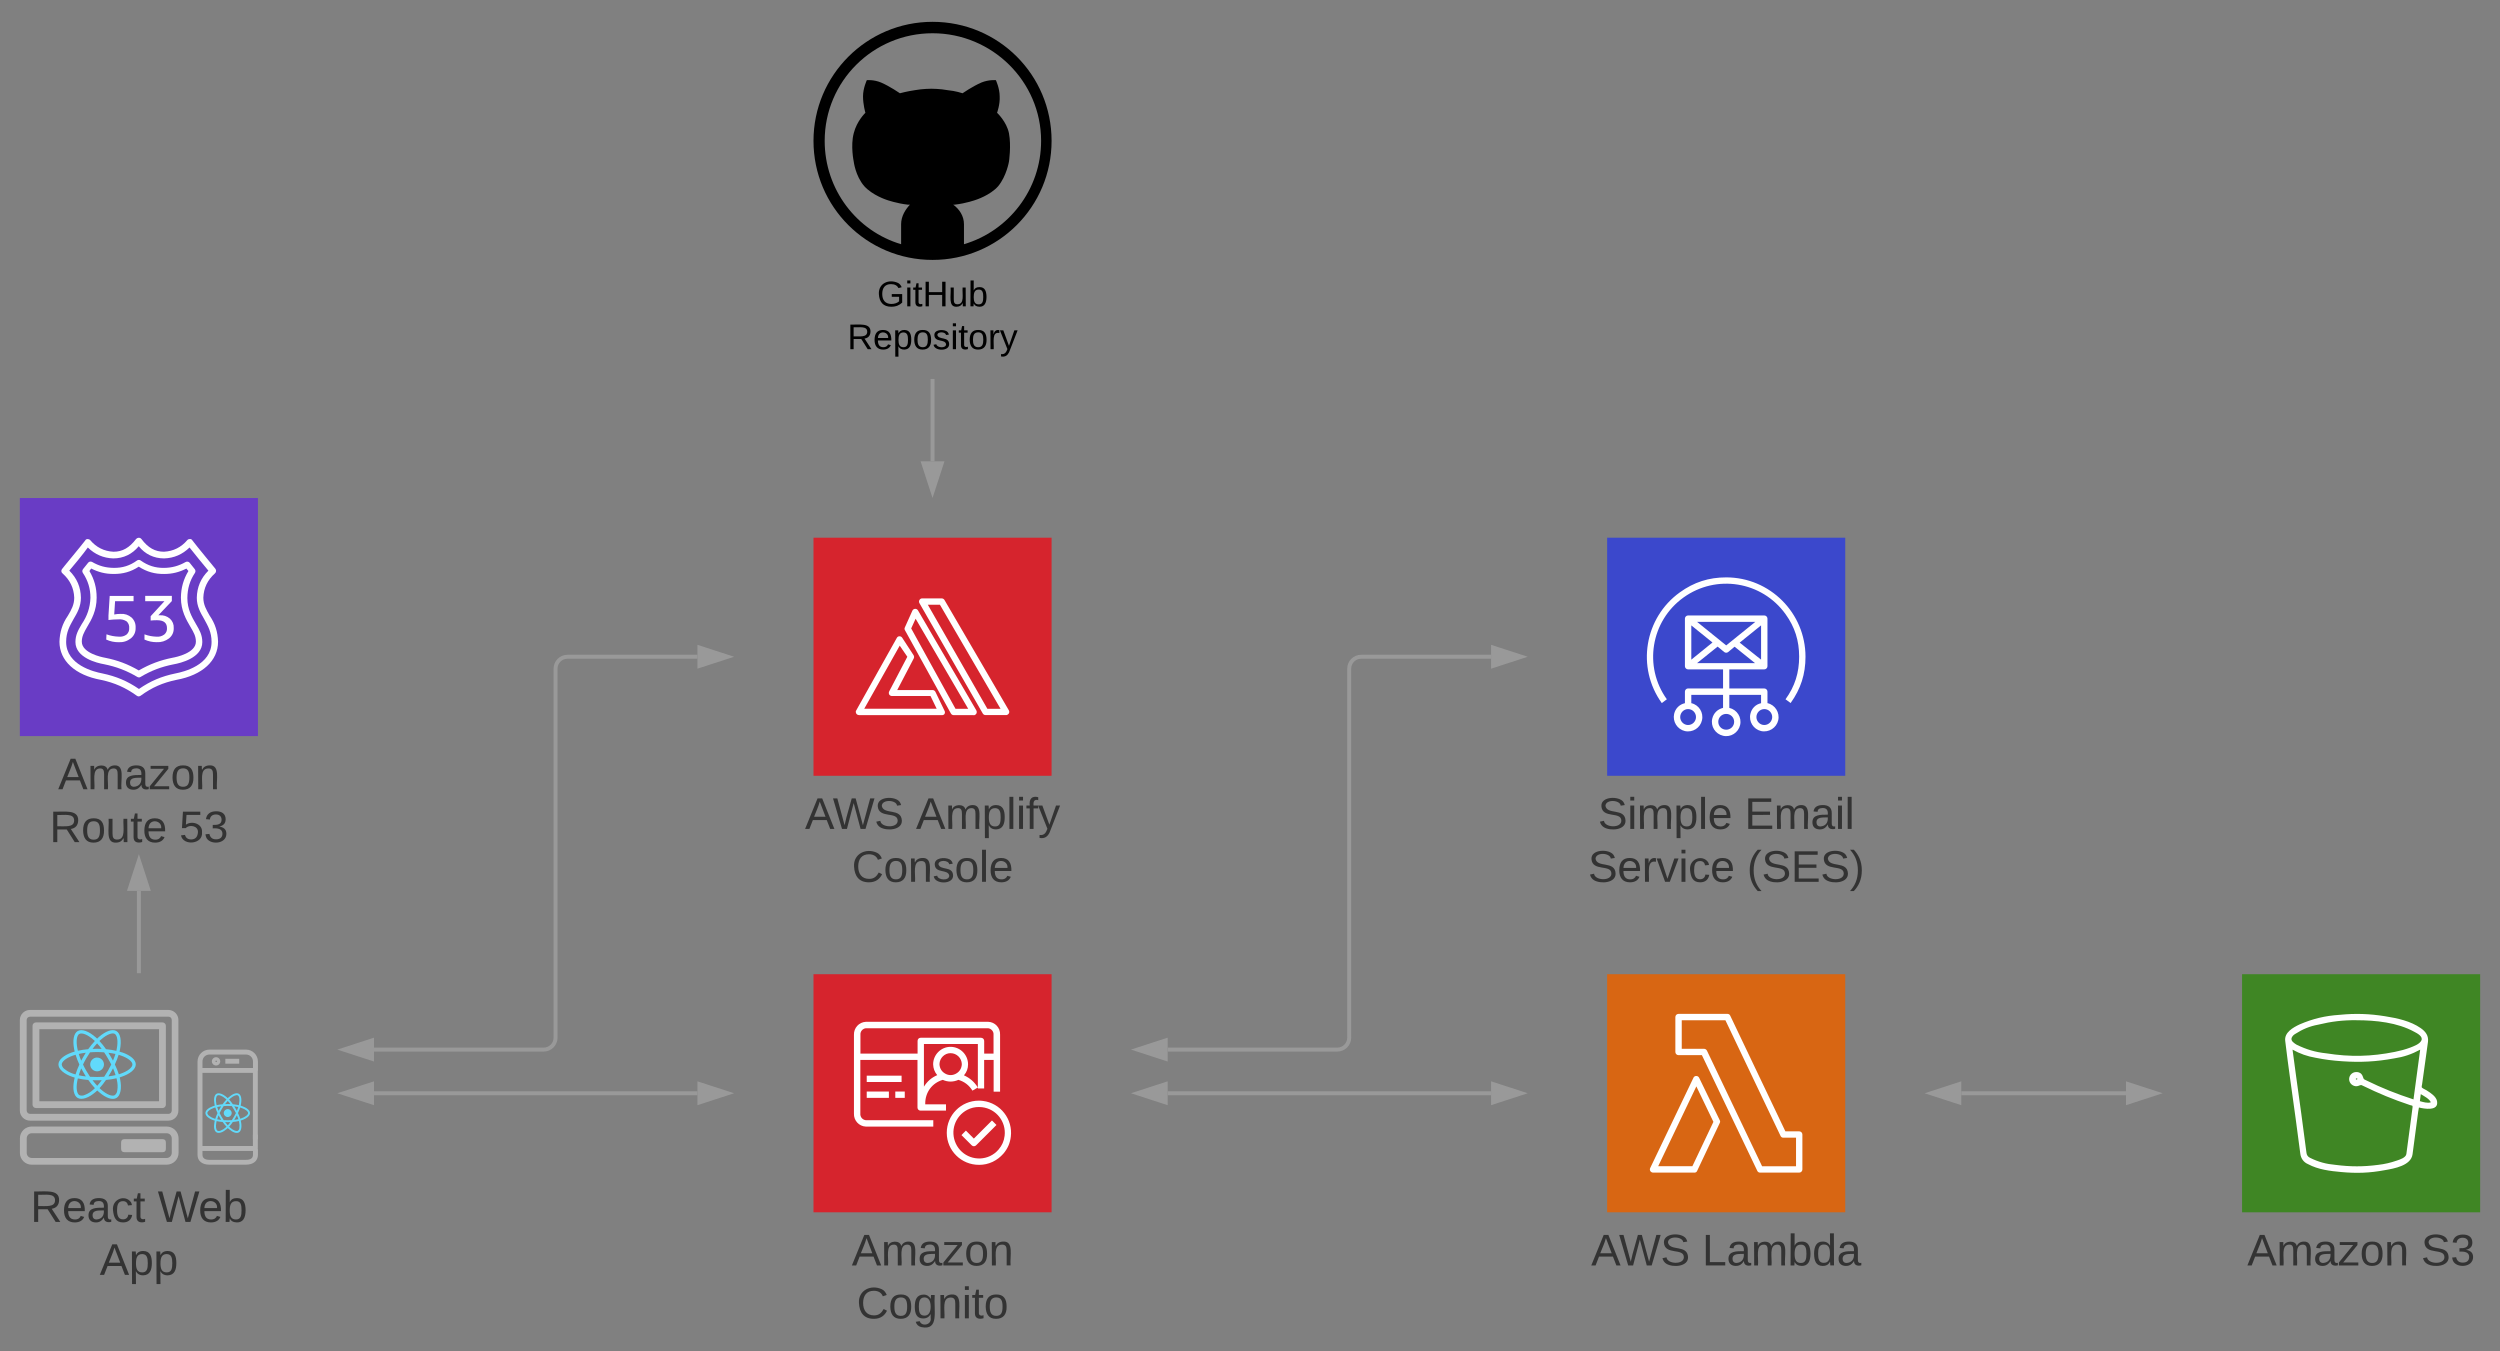 <svg xmlns="http://www.w3.org/2000/svg" xmlns:xlink="http://www.w3.org/1999/xlink" xmlns:lucid="lucid" width="1260" height="681"><rect width="100%" height="100%" fill="#808080" stroke="none"/><g transform="translate(-110 -49)" lucid:page-tab-id="0_0"><path d="M580 60c-33.12 0-60 26.88-60 60 0 33.24 26.88 60 60 60 33.24 0 60-26.88 60-60 0-33.24-26.76-60-60-60zm15.84 112.08V162c0-4.08-2.28-7.56-5.4-9.84h.6c5.76-.6 10.68-2.4 10.68-2.4s7.32-2.28 11.4-6.96c4.2-5.16 5.4-12.36 5.4-12.36s1.2-7.92 0-14.28c-1.2-5.88-6-10.32-6-10.32s1.56-4.2 1.32-8.28c0-4.08-1.92-8.16-1.92-8.16s-3.48-.36-7.32 1.2c-4.44 1.92-9.48 5.4-9.48 5.4s-3.48-1.2-7.56-1.56c-3.72-.72-8.16-.72-8.16-.72s-4.44 0-8.28.72c-4.08.6-7.56 1.56-7.56 1.56s-5.04-3.48-9.48-5.4c-3.72-1.56-7.2-1.2-7.2-1.2s-1.92 4.08-1.92 8.16c0 4.2 1.2 8.28 1.2 8.28s-4.32 4.08-5.88 10.32c-1.68 6.36 0 14.28 0 14.28s.84 7.2 5.28 12.36c4.2 4.68 11.4 6.96 11.4 6.96s5.04 1.8 10.68 2.4h.96c-2.16 2.28-4.44 5.76-4.44 9.84v10.08c-22.32-6.6-38.52-27.48-38.52-52.08 0-30 24.36-54.24 54.36-54.24S634.72 90 634.72 120c0 24.6-16.44 45.48-38.88 52.08z" stroke="#000" stroke-opacity="0"/><use xlink:href="#a" transform="matrix(1,0,0,1,490,189) translate(62.05 14.4)"/><use xlink:href="#b" transform="matrix(1,0,0,1,490,189) translate(47.075 36)"/><path d="M120 300h120v120H120V300z" stroke="#fff" stroke-opacity="0" fill="#693cc5"/><path d="M163.67 368.7c2.12.76 4.02 1.1 6.27 1.18 1.42.12 2.7-.23 3.86-1.07.92-.86 1.38-1.93 1.32-3.2.1-1.3-.3-2.47-1.25-3.4-1.26-.84-2.58-1.17-4.1-1.05-1.8.02-3.33.1-5.1.32v-2.26l.62-9.87h12.03V352H168l-.43 6.7c1.1-.22 2.06-.3 3.2-.3 2.12-.15 3.96.48 5.58 1.86 1.44 1.4 2.12 3.17 2 5.18.07 2.08-.73 3.9-2.33 5.24-1.82 1.44-3.85 2.1-6.18 2-2.3 0-4.2-.4-6.3-1.33zM189.8 359.1H190.4c1.98-.14 3.72.42 5.24 1.7 1.38 1.3 2.03 2.93 1.92 4.8.06 2.06-.76 3.83-2.36 5.14-1.87 1.4-3.9 2.04-6.26 1.92-2.2 0-4.1-.42-6.12-1.3v-2.65c2.06.76 3.92 1.1 6.12 1.18 1.45.12 2.7-.26 3.87-1.1.97-.84 1.44-1.94 1.35-3.2 0-2.67-1.66-4-5.03-4-1.12 0-2.08.04-3.2.16v-2.18l6.93-7.55h-9.68v-2.7h13.43v2.62z" stroke="#fff" stroke-opacity="0" fill="#fff"/><path d="M180 390.4c-.3 0-.57-.06-.82-.24-5.44-3.2-10.56-5.15-16.76-6.4-3.4-.58-14.4-3.2-14.4-11.18 0-3.62 1.42-6.04 3.2-9.06 2.76-4.1 4.17-8.23 4.36-13.15 0-4.74-1.22-8.7-3.84-12.67-.38-.6-.32-1.3.13-1.9l2.56-3.2c.5-.6 1.34-.76 2.04-.35 3.46 2 6.78 2.9 10.8 2.96 4.42.07 8.2-1.1 11.78-3.72.57-.4 1.34-.4 1.85 0 3.65 2.6 7.42 3.8 11.83 3.73 3.97-.05 7.36-1 10.8-2.95.72-.4 1.55-.24 2.06.36l2.55 3.2c.44.54.5 1.3.12 1.9-2.62 3.9-3.77 7.93-3.83 12.67 0 5.7 2.3 9.6 4.35 13.15 1.78 3.02 3.18 5.44 3.18 9.06 0 8-11 10.6-14.4 11.2-6.2 1.23-11.3 3.13-16.74 6.38-.26.18-.5.24-.83.24zm-24.93-53.6c2.5 4.27 3.64 8.48 3.64 13.4 0 6.57-2.6 11.13-4.78 14.74-1.6 2.84-2.7 4.73-2.7 7.46 0 5.68 9.8 7.76 11.7 8.1 6.34 1.25 11.46 3.2 17.02 6.4 5.57-3.2 10.75-5.15 17.02-6.4 1.98-.34 11.76-2.42 11.76-8.1 0-2.73-1.08-4.62-2.75-7.46-2.1-3.6-4.8-8.17-4.8-14.75.07-4.92 1.22-9.13 3.78-13.4l-1.02-1.23c-3.6 1.83-7.1 2.72-11.2 2.72-4.73.05-8.76-1.07-12.8-3.68-3.95 2.6-8.04 3.73-12.78 3.67-4.1 0-7.54-.9-11.2-2.73z" stroke="#fff" stroke-opacity="0" fill="#fff"/><path d="M180.03 400c-.4 0-.72-.08-1.04-.32-5.68-4.08-11.2-6.56-18-8-13.18-2.4-21.02-9.67-21.02-19.26.16-4.88 1.44-9.04 4.24-13.1 1.76-2.97 3.2-5.53 3.2-9.05-.16-4.88-2.16-8.95-5.84-12.23-.72-.48-.88-1.52-.32-2.24.08 0 .08-.08.08-.08 0-.16 9.44-11.43 11.6-14.3.23-.5.7-.73 1.2-.73.55 0 .95.15 1.35.55 3.03 3.6 6.95 5.6 11.74 5.84 4.48 0 8-2 11.35-6.4.63-.73 1.75-.9 2.47-.25l.24.24c3.37 4.47 6.9 6.4 11.36 6.4 4.8-.25 8.7-2.25 11.75-5.85.4-.4.8-.56 1.37-.56.48 0 .96.23 1.2.7 2.16 2.9 11.5 14.16 11.6 14.32.23.32.4.72.3 1.2 0 .48-.23.8-.55 1.12-3.68 3.28-5.67 7.35-5.83 12.23 0 3.52 1.5 6.08 3.18 9.04 2.8 4.08 4.08 8.24 4.24 13.12 0 9.6-7.83 16.87-21.02 19.27-6.8 1.42-12.3 3.82-18 7.98-.23.16-.55.32-.87.32zm-35.1-63.4c3.85 3.84 5.77 8.3 5.85 13.67 0 4.4-1.84 7.6-3.68 10.7-1.92 3.45-3.76 6.57-3.76 11.53 0 11.67 14 15.1 18.23 15.9 6.95 1.45 12.63 3.84 18.46 7.84 5.76-4 11.43-6.4 18.4-7.83 4.22-.8 18.2-4.23 18.2-15.9 0-4.96-1.83-8-3.74-11.52-1.85-3.2-3.7-6.4-3.7-10.7.1-5.37 2-9.84 5.84-13.68-2.15-2.56-6.95-8.4-9.5-11.67-3.6 3.5-7.84 5.35-12.8 5.5-5.2 0-9.6-2.15-12.8-6.14-3.27 3.98-7.66 6.14-12.86 6.14-4.95-.16-9.2-2-12.8-5.5-2.3 3.26-7.18 9.1-9.34 11.66z" stroke="#fff" stroke-opacity="0" fill="#fff"/><use xlink:href="#c" transform="matrix(1,0,0,1,90,429) translate(49.29 17.778)"/><use xlink:href="#d" transform="matrix(1,0,0,1,90,429) translate(44.969 44.444)"/><use xlink:href="#e" transform="matrix(1,0,0,1,90,429) translate(110.34 44.444)"/><path d="M520 320h120v120H520V320z" stroke="#fff" stroke-opacity="0" fill="#d6242d"/><path d="M584.64 409.42h-41.7c-.9 0-1.63-.72-1.63-1.63 0-.3.06-.53.24-.77L562 370.5c.26-.5.75-.82 1.3-.82.58 0 1.07.24 1.38.7l5.76 8.84c.3.47.36 1.07.1 1.6l-8.33 15.96H580c.64 0 1.18.36 1.45.9l4.63 9.63c.27.53.22 1.08-.1 1.6-.35.4-.8.56-1.34.52zm-39.06-3.22h36.5l-3.1-6.4h-19.42c-.58 0-1.08-.28-1.4-.75-.26-.52-.26-1.12 0-1.6l9.13-17.44-3.83-5.6zM600.7 409.43h-10.04c-.62 0-1.13-.32-1.42-.85l-23.17-42c-.25-.43-.25-.97 0-1.4l3.75-8.36c.26-.6.77-.9 1.35-.97.62-.05 1.17.27 1.5.8l29.42 50.42c.43.8.17 1.77-.6 2.2-.25.16-.5.22-.8.22zm-9.13-3.2h6.4l-26.5-45.4-2.23 4.9zM617.1 409.4H606.7c-.6 0-1.1-.3-1.4-.82L573.4 353c-.3-.53-.3-1.1 0-1.58.28-.53.78-.83 1.37-.83h9.82c.6 0 1.1.3 1.4.76L618.46 407c.46.76.18 1.76-.6 2.17-.22.18-.5.24-.76.24zm-9.47-3.17h6.64l-30.56-52.46h-6.1z" stroke="#fff" stroke-opacity="0" fill="#fff"/><use xlink:href="#f" transform="matrix(1,0,0,1,490,449) translate(25.71 17.778)"/><use xlink:href="#g" transform="matrix(1,0,0,1,490,449) translate(81.636 17.778)"/><use xlink:href="#h" transform="matrix(1,0,0,1,490,449) translate(49.321 44.444)"/><path d="M520 540h120v120H520V540z" stroke="#fff" stroke-opacity="0" fill="#d6242d"/><path d="M608 564h-61.64c-3.46.16-6.1 3.12-5.97 6.55v39.7c-.15 3.43 2.5 6.4 5.96 6.55h34.03v-3.22h-34.04c-1.7-.2-2.87-1.7-2.73-3.33v-27.03h28.8v23.97c0 .9.67 1.57 1.55 1.57h12.82v-3.16h-10.46v-.47c0-5.6 3.46-10.3 8.84-11.88 2.58 1.16 5.23 1.16 7.88 0 3.02.9 5.38 2.7 7.07 5.44l2.73-1.6c-1.77-2.8-3.98-4.75-7-6.12 1.4-1.64 2.06-3.43 2.06-5.54 0-4.86-3.97-8.82-8.84-8.82-4.78 0-8.76 3.96-8.76 8.82.07 2.06.73 3.85 2.06 5.44-2.87 1.26-5 3.1-6.7 5.8v-21.5h27.18v22.41h3.17v-14.36h4.78v16h3.25v-28.67-.06c.15-3.5-2.57-6.4-6.04-6.5zm-18.92 15.8c3.1 0 5.6 2.47 5.68 5.53-.08 2.06-1.1 3.8-2.95 4.8-1.76.96-3.67.96-5.37 0-1.84-1-2.87-2.74-2.94-4.8.06-3.06 2.56-5.54 5.58-5.54zm16.95.2v-6.4c0-.9-.74-1.57-1.62-1.57H574c-.88 0-1.54.68-1.54 1.58v6.4h-28.8v-9.45c-.15-1.64 1.03-3.12 2.72-3.33H608c1.64.2 2.9 1.64 2.74 3.33V580z" stroke="#fff" stroke-opacity="0" fill="#fff"/><path d="M546.83 591.12h17.57v3.2h-17.57v-3.2zM546.83 599.12H558v3.2h-11.17v-3.2zM561.23 599.12H566v3.2h-4.77v-3.2zM603.4 636.08c-8.9.03-16.2-7.15-16.23-16.1-.03-8.94 7.16-16.22 16.1-16.25.76 0 1.37.03 2.12.13 8.84 1.1 15.16 9.2 14.06 18.05-.4 3.3-1.6 6-3.73 8.52-1.6 1.8-3.24 3.07-5.42 4.14-2.25 1.03-4.36 1.52-6.9 1.52zm0-29.15c-2.13 0-3.98.45-5.9 1.42-6.18 3.24-8.7 10.68-5.76 17.02 3.02 6.5 10.73 9.32 17.25 6.28 1.74-.84 3.06-1.85 4.3-3.3 1.75-2.04 2.72-4.24 3.04-6.9.85-7.1-4.2-13.55-11.34-14.42-.55-.07-1.04-.1-1.62-.1z" stroke="#fff" stroke-opacity="0" fill="#fff"/><path d="M600.88 626.72c-.44 0-.82-.16-1.13-.47l-5.17-5.16 2.22-2.27 4.02 4.03 9.13-9.13 2.27 2.27-10.27 10.25c-.3.3-.65.46-1.07.47z" stroke="#fff" stroke-opacity="0" fill="#fff"/><use xlink:href="#c" transform="matrix(1,0,0,1,490,669) translate(49.29 17.778)"/><use xlink:href="#i" transform="matrix(1,0,0,1,490,669) translate(51.79 44.444)"/><path d="M920 540h120v120H920V540z" stroke="#fff" stroke-opacity="0" stroke-width="2" fill="#d86613"/><path d="M1016.8 640h-19.72c-.64 0-1.15-.32-1.4-.88l-27.92-58.32h-11.78c-.9 0-1.6-.72-1.6-1.6v-17.6c0-.88.7-1.6 1.6-1.6h24.65c.64 0 1.15.32 1.4.88l27.8 58.32h6.97c.9 0 1.6.72 1.6 1.6v17.6c0 .88-.7 1.6-1.6 1.6zm-18.7-3.2h17.1v-14.4h-6.4c-.64 0-1.15-.32-1.4-.88l-27.8-58.32H957.6v14.4h11.2c.65 0 1.16.32 1.48.88z" stroke="#fff" stroke-opacity="0" stroke-width="2" fill="#fff"/><path d="M963.96 640h-20.8c-.55 0-1.05-.3-1.37-.73-.33-.54-.33-1.12-.08-1.6l21.78-45.46c.24-.58.8-.92 1.4-.92.65 0 1.18.34 1.46.88l10.4 21.43c.26.43.26.92 0 1.4L965.42 639c-.2.63-.77 1.02-1.44 1.02zm-18.24-3.22h17.24l10.6-22.36-8.6-17.88z" stroke="#fff" stroke-opacity="0" stroke-width="2" fill="#fff"/><use xlink:href="#f" transform="matrix(1,0,0,1,890,669) translate(21.944 17.778)"/><use xlink:href="#j" transform="matrix(1,0,0,1,890,669) translate(77.87 17.778)"/><path d="M920 320h120v120H920V320z" stroke="#fff" stroke-opacity="0" stroke-width="2" fill="#3b48cc"/><path d="M980 340c-8.72 0-16.23 2.4-23.35 7.54-17.9 12.86-22 37.88-9.12 55.8l2.56-1.9c-11.84-16.47-8.1-39.46 8.4-51.3 16.54-11.9 39.5-8.18 51.4 8.36 4.72 6.52 6.88 13.43 6.88 21.47 0 8.1-2.16 14.95-6.87 21.47l2.57 1.9c5.1-7.1 7.5-14.57 7.5-23.3 0-22.1-17.9-40.04-39.97-40.04z" stroke="#fff" stroke-opacity="0" stroke-width="2" fill="#fff"/><path d="M1000.8 403.4v-5.83c0-.85-.73-1.58-1.58-1.58h-17.64v-9.62h17.64c.85 0 1.58-.73 1.58-1.58v-24.02c0-.85-.73-1.58-1.58-1.58h-38.44c-.85 0-1.58.73-1.58 1.58v24.02c0 .85.73 1.58 1.58 1.58h17.64v9.6h-17.64c-.85 0-1.58.74-1.58 1.6v5.83c-2.75.62-4.8 2.63-5.44 5.42-.85 3.9 1.58 7.73 5.44 8.64 3.9.85 7.76-1.58 8.6-5.47.9-3.85-1.53-7.74-5.38-8.6v-4.18h16v6.56c-2.8.67-4.8 2.68-5.44 5.42-.9 3.9 1.53 7.72 5.44 8.63 3.85.9 7.7-1.52 8.6-5.4.9-3.9-1.53-7.73-5.44-8.65v-6.56h16v4.2c-2.74.6-4.75 2.6-5.38 5.4-.9 3.9 1.53 7.73 5.38 8.64 3.9.85 7.77-1.58 8.66-5.47.85-3.85-1.58-7.74-5.44-8.6zm-14-30.52l10.78-8.7v17.28zm-6.8 1.4l-14.68-11.86h29.36zm-6.92-1.46l-10.66 8.64V364.2zm2.6 2.07l3.32 2.73c.58.48 1.42.48 2 0l3.22-2.68 10.3 8.27h-29.2zm-10.9 35.5c0 2.2-1.78 4.02-4 4.02-2.17 0-3.96-1.83-3.96-4 0-2.2 1.8-4.03 3.96-4.03 2.22 0 4 1.82 4 4zm19.23 2.38c0 2.25-1.78 4-4 4-2.22 0-4-1.75-4-4 0-2.2 1.78-3.96 4-3.96 2.22 0 4 1.77 4 3.96zm15.22 1.64c-2.22 0-4-1.83-4-4 0-2.2 1.78-4.03 4-4.03 2.17 0 3.96 1.82 3.96 4 0 2.2-1.8 4.02-3.96 4.02z" stroke="#fff" stroke-opacity="0" stroke-width="2" fill="#fff"/><use xlink:href="#k" transform="matrix(1,0,0,1,890,449) translate(25.37 17.778)"/><use xlink:href="#l" transform="matrix(1,0,0,1,890,449) translate(99.259 17.778)"/><use xlink:href="#m" transform="matrix(1,0,0,1,890,449) translate(20.37 44.444)"/><use xlink:href="#n" transform="matrix(1,0,0,1,890,449) translate(100.494 44.444)"/><path d="M1240 540h120v120h-120V540z" stroke="#fff" stroke-opacity="0" stroke-width="2" fill="#3f8624"/><path d="M1338.3 604.06c-.47-2.48-3.3-4.25-5.3-5.53-.62-.4-2.3-1.04-2.46-1.6 0-.4 0-.8.16-1.2l1.6-11.46 1.4-10.17c.37-3.05-1.1-5.13-3.62-6.9-5.13-3.6-11.88-5.04-17.94-6-7.97-1.28-14.95-1.52-23-.72-7.28.48-13.34 1.92-20.08 4.8-3.38 1.6-7.9 4.1-7.3 8.42 1.55 12.97 3.46 25.95 5.23 38.93.75 5.93 1.6 11.86 2.36 17.8.3 2.47 1.7 4.4 4 5.35 4.9 2.65 11.03 3.45 16.63 3.93 7.73.73 14.32.5 22-.95 4.6-.8 13.18-2.25 13.94-8 .92-7.14 1.92-14.27 2.84-21.4l.38-2.17c2.6.64 10.05 2 9.13-3.12zm-40.65-40.86c9.66 0 20.63 1.12 29.2 5.85 1.4.72 4.46 2.32 3.54 4.33-.93 1.92-3.84 2.88-5.6 3.6-2.6.96-5 1.6-7.75 2.16-11.96 2.4-22.54 2.65-34.65.73-5.45-.57-9.97-1.93-14.88-4.33-1.15-.72-3.06-1.84-2.53-3.45.38-.9 1-1.53 1.83-2 3.76-2.4 7.2-3.85 11.58-4.66 6.6-1.6 12.43-2.32 19.25-2.24zm25.15 67.46c-.3 1.84-3.37 2.8-4.83 3.28-3.22 1.12-6.06 1.76-9.43 2.16-7.44.97-13.88.97-21.4 0-4.67-.4-8.58-1.44-12.8-3.52-1.14-.48-1.83-1.52-1.9-2.72-1.62-12.74-3.38-25.4-5.15-38.06l-1.85-13.78c3.84 2.1 7.36 3.37 11.66 4.1 4.68.95 8.6 1.43 13.35 1.75 9.2.64 17.1.24 26.22-1.44 4.83-.72 8.8-2.08 13.1-4.4l-3.37 25.07c-8.58-2.8-15.64-5.6-23.7-9.54-.37-.16-.68-.32-.98-.48-.46-.32-.3-.16-.54-.64-.38-.96-.46-1.6-1.3-2.4-.77-.56-1.6-.8-2.53-.72-2 .08-3.53 1.84-3.38 3.84.16 1.93 1.92 3.45 3.9 3.3.55-.1 1-.25 1.62-.5.6-.15.6-.15 1.22.17 8.2 4 15.33 6.97 24 9.85 1.22.4 1.22 0 1.22 1.04-.07.8-.15 1.53-.3 2.33l-1 7.6zm-24.7-37.9c0 .48-.6.4-.75.16-.23-.32.76-.72.76-.16zm31.52 11.22l.46-3.53c1.6.97 4.3 2.33 5.06 4.1-1.6.63-4.06-.17-5.52-.57z" stroke="#fff" stroke-opacity="0" stroke-width="2" fill="#fff"/><use xlink:href="#o" transform="matrix(1,0,0,1,1210,669) translate(32.623 17.778)"/><use xlink:href="#p" transform="matrix(1,0,0,1,1210,669) translate(120.216 17.778)"/><path d="M194.82 613.8h-69.7c-2.8 0-5.12-2.28-5.12-5.07v-45.65c0-2.8 2.32-5.08 5.12-5.08h69.7c2.8 0 5.1 2.3 5.1 5.08v45.6c0 2.84-2.23 5.12-5.02 5.12h-.08zm-69.62-52.4c-.96 0-1.76.73-1.76 1.68v45.6c0 .94.8 1.72 1.76 1.72h69.7c.96 0 1.67-.78 1.67-1.73v-45.6c0-.94-.7-1.67-1.67-1.67zM194 636h-68.05c-3.28-.02-5.92-2.65-5.92-5.92v-7.35c0-3.27 2.64-5.94 5.92-5.96H194c3.28 0 6 2.67 6 5.96v7.35c0 3.3-2.72 5.92-6 5.92zm-68.05-15.84c-1.36 0-2.48 1.17-2.48 2.57v7.35c0 1.4 1.12 2.52 2.48 2.54H194c1.44 0 2.56-1.16 2.56-2.58v-7.3c0-1.43-1.12-2.58-2.56-2.58z" stroke="#fff" stroke-opacity="0" fill="#b2b2b2"/><path d="M191.9 607.45h-63.8c-.95 0-1.7-.78-1.7-1.7V566c0-.92.75-1.7 1.7-1.7h63.8c.95 0 1.7.78 1.7 1.7v39.76c0 .9-.75 1.7-1.7 1.7zm-62.06-3.4h60.32V567.7h-60.32zM172.74 623.13h19.16c1.13 0 1.7.57 1.7 1.7V628c0 1.14-.57 1.7-1.7 1.7h-19.16c-1.12 0-1.7-.56-1.7-1.7v-3.17c0-1.13.58-1.7 1.7-1.7zM234 636h-18.45c-3.72 0-6-1.9-6-4.93v-47.04c0-3.3 2.68-6.03 6-6.03H234c3.32 0 6 2.73 6 6.03v4.47h-2.5v-4.47c.03-1.97-1.55-3.54-3.5-3.54h-18.45c-1.95 0-3.53 1.56-3.5 3.53v47.04c0 1.62 1.2 2.5 3.5 2.5H234c2.35 0 3.5-.88 3.5-2.5v-2.9h2.5v2.9c-.06 3.07-2.34 4.93-6 4.93z" stroke="#fff" stroke-opacity="0" fill="#b2b2b2"/><path d="M223.57 582.63h7v2.47h-7v-2.47zM218.92 586.02c-1.17 0-2.12-.9-2.14-2.07 0-1.16.92-2.1 2.1-2.12 1.15-.02 2.1.9 2.12 2.07v.02c0 1.15-.93 2.1-2.08 2.1zm0-2.47c-.2.02-.33.18-.34.37 0 .2.17.37.37.37.2 0 .38-.17.38-.38 0-.22-.2-.38-.4-.37zM239.94 623.2h-2.48v-33.46h-26.68v-2.48h27.9c.7 0 1.26.53 1.26 1.22z" stroke="#fff" stroke-opacity="0" fill="#b2b2b2"/><path d="M238.68 629.06h-27.9v-2.47h26.68v-5.72h2.48v6.95c0 .68-.56 1.23-1.26 1.23z" stroke="#fff" stroke-opacity="0" fill="#b2b2b2"/><path d="M120 632.33c0-3.3 2.7-6 6-6h108c3.3 0 6 2.7 6 6V714c0 3.3-2.7 6-6 6H126c-3.3 0-6-2.7-6-6z" stroke="#000" stroke-opacity="0" stroke-width="3" fill="#fff" fill-opacity="0"/><use xlink:href="#q" transform="matrix(1,0,0,1,125,631.333) translate(0.34 33.528)"/><use xlink:href="#r" transform="matrix(1,0,0,1,125,631.333) translate(64.475 33.528)"/><use xlink:href="#s" transform="matrix(1,0,0,1,125,631.333) translate(35.247 60.194)"/><path d="M180 538.5V498M180 538.47v1.03" stroke="#999" stroke-width="2" fill="none"/><path d="M180 482.74l4.64 14.26h-9.28z" stroke="#999" stroke-width="2" fill="#999"/><path d="M298.5 578H384c3.3 0 6-2.7 6-6V386c0-3.3 2.7-6 6-6h65.5" stroke="#999" stroke-width="2" fill="none"/><path d="M283.24 578l14.26-4.64v9.28zM476.76 380l-14.26 4.64v-9.28z" stroke="#999" stroke-width="2" fill="#999"/><path d="M298.5 600h163" stroke="#999" stroke-width="2" fill="none"/><path d="M283.24 600l14.26-4.64v9.28zM476.76 600l-14.26 4.64v-9.28z" stroke="#999" stroke-width="2" fill="#999"/><path d="M580 241v40.5M580 241.03V240" stroke="#999" stroke-width="2" fill="none"/><path d="M580 296.76l-4.64-14.26h9.28z" stroke="#999" stroke-width="2" fill="#999"/><path d="M698.5 578H784c3.3 0 6-2.7 6-6V386c0-3.3 2.7-6 6-6h65.5" stroke="#999" stroke-width="2" fill="none"/><path d="M683.24 578l14.26-4.64v9.28zM876.76 380l-14.26 4.64v-9.28z" stroke="#999" stroke-width="2" fill="#999"/><path d="M698.5 600h163" stroke="#999" stroke-width="2" fill="none"/><path d="M683.24 600l14.26-4.64v9.28zM876.76 600l-14.26 4.64v-9.28z" stroke="#999" stroke-width="2" fill="#999"/><path d="M1098.5 600h83" stroke="#999" stroke-width="2" fill="none"/><path d="M1083.24 600l14.26-4.64v9.28zM1196.76 600l-14.26 4.64v-9.28z" stroke="#999" stroke-width="2" fill="#999"/><path d="M232 606.48c-.2-.08-.46-.16-.7-.22l.1-.5c.55-2.66.2-4.8-1.03-5.5-1.17-.68-3.08.02-5.03 1.7-.18.18-.36.34-.57.52-.1-.12-.22-.22-.35-.34-2.03-1.8-4.07-2.56-5.3-1.86-1.16.68-1.52 2.7-1.02 5.22.04.24.1.5.16.74-.27.08-.57.16-.84.26-2.36.84-3.88 2.14-3.88 3.48 0 1.4 1.64 2.8 4.1 3.64.2.06.4.14.62.18-.07.28-.14.54-.18.82-.48 2.46-.12 4.44 1.05 5.1 1.22.7 3.24-.02 5.22-1.74l.47-.42.6.54c1.92 1.66 3.8 2.32 4.97 1.64 1.2-.7 1.6-2.82 1.07-5.38-.04-.2-.1-.4-.13-.6.16-.04.3-.08.43-.14 2.56-.84 4.24-2.22 4.24-3.64 0-1.36-1.56-2.66-4-3.5zm-6.03-3.78c1.66-1.46 3.2-2.02 3.93-1.62.74.44 1.03 2.2.56 4.48-.02.16-.07.3-.1.46-1.04-.24-1.94-.38-3-.48-.6-.88-1.17-1.58-1.9-2.38l.5-.46zm-5.8 8.44c.2.38.42.78.65 1.16.22.38.45.78.7 1.16-.75-.08-1.35-.18-2.07-.34.2-.64.45-1.3.72-1.98zm0-2.26c-.27-.66-.52-1.32-.72-1.96.65-.14 1.32-.26 2.04-.34-.25.38-.48.74-.7 1.14-.2.38-.43.76-.63 1.16zm.5 1.12c.3-.62.62-1.22.96-1.8.36-.6.72-1.18 1.1-1.74.67-.06 1.35-.08 2.04-.08.7 0 1.38.02 2.05.08.38.56.74 1.14 1.08 1.72.36.6.67 1.2 1 1.82-.33.6-.64 1.22-.98 1.82l-1.08 1.74c-.67.04-1.37.06-2.07.06-.7 0-1.37-.02-2.04-.06-.38-.56-.74-1.14-1.08-1.74-.36-.6-.67-1.2-.97-1.82zm8.08 2.28c.23-.38.43-.78.66-1.18.3.68.52 1.26.75 1.98-.72.16-1.35.26-2.1.36.23-.38.48-.76.7-1.16zm.63-3.4c-.2-.4-.42-.78-.65-1.18-.2-.38-.45-.74-.67-1.12.72.1 1.4.22 2.04.36-.22.7-.42 1.26-.72 1.94zm-4.6-5.02c.5.54.9 1 1.32 1.6-.88-.06-1.75-.06-2.65 0 .45-.58.88-1.12 1.32-1.6zm-5.18-2.74c.77-.44 2.43.18 4.2 1.74l.32.3c-.74.8-1.3 1.5-1.93 2.38-1.07.1-1.97.24-3 .46-.07-.22-.1-.46-.16-.68-.42-2.16-.13-3.8.56-4.2zm-1.1 11.76c-.18-.04-.36-.1-.54-.16-1-.32-1.8-.74-2.63-1.4-.47-.32-.74-.78-.83-1.34 0-.82 1.22-1.86 3.26-2.58l.77-.24c.3 1.02.65 1.88 1.1 2.84-.47.98-.8 1.84-1.13 2.88zm5.22 4.38c-.8.72-1.55 1.2-2.52 1.58-.52.24-1.06.26-1.57.06-.72-.42-1-2-.6-4.1.04-.26.1-.5.15-.76 1.05.24 1.95.36 3.03.44.64.88 1.2 1.6 1.95 2.38l-.43.4zm1.1-1.08c-.47-.5-.92-1.04-1.37-1.62.45.02.88.02 1.32.02.45 0 .93 0 1.35-.02-.42.58-.8 1.06-1.3 1.62zm5.82 1.34c-.04.56-.3 1.02-.74 1.38-.7.42-2.23-.12-3.84-1.52-.2-.16-.4-.34-.57-.52.7-.8 1.28-1.5 1.86-2.38 1.08-.1 2-.24 3.06-.48.04.18.1.36.1.54.23 1.02.28 1.94.12 2.98zm.8-4.8l-.35.12c-.35-1.04-.68-1.88-1.15-2.86.44-.96.76-1.78 1.1-2.8.22.06.45.14.65.22 2.1.7 3.35 1.76 3.35 2.58 0 .88-1.37 2-3.6 2.74z" stroke="#000" stroke-opacity="0" stroke-width="7.33" fill="#61dafb"/><path d="M224.77 607.98c1.1 0 2 .9 2 2s-.9 2-2 2-2-.9-2-2 .9-2 2-2M171.5 579.42c-.4-.14-.83-.28-1.26-.4.08-.26.12-.58.2-.85.93-4.62.3-8.33-1.8-9.54-2.02-1.18-5.34.03-8.73 2.94-.3.32-.62.6-.97.9l-.62-.58c-3.5-3.14-7.05-4.45-9.16-3.24-2.02 1.18-2.65 4.68-1.8 9.06.1.4.2.86.28 1.28-.46.14-.97.28-1.44.45-4.1 1.46-6.75 3.7-6.75 6.04 0 2.42 2.85 4.85 7.14 6.3.35.1.7.25 1.05.32-.1.48-.23.93-.3 1.42-.83 4.27-.2 7.7 1.82 8.85 2.1 1.2 5.62-.05 9.05-3.03l.8-.73c.36.3.7.62 1.06.94 3.32 2.88 6.6 4.02 8.62 2.84 2.07-1.2 2.77-4.9 1.88-9.33l-.24-1.05c.27-.07.5-.14.74-.25 4.45-1.45 7.37-3.85 7.37-6.3 0-2.37-2.73-4.63-6.94-6.08zm-10.5-6.56c2.9-2.53 5.58-3.5 6.83-2.8 1.28.75 1.8 3.8.97 7.76-.04.28-.12.52-.16.8-1.83-.42-3.4-.66-5.22-.83-1.05-1.54-2.03-2.76-3.32-4.14l.9-.8zm-10.06 14.64c.35.66.74 1.35 1.13 2 .4.67.78 1.37 1.2 2.03-1.28-.14-2.33-.32-3.58-.6.34-1.1.77-2.25 1.24-3.43zm0-3.92c-.47-1.14-.9-2.3-1.25-3.4 1.12-.24 2.3-.45 3.54-.6-.43.67-.82 1.3-1.2 2-.36.65-.75 1.3-1.1 2zm.9 1.94c.5-1.07 1.05-2.1 1.63-3.12.63-1.04 1.25-2.05 1.9-3.02 1.18-.1 2.35-.14 3.56-.14 1.2 0 2.38.04 3.55.14.67.97 1.3 1.98 1.87 3 .63 1.03 1.17 2.07 1.72 3.14-.55 1.04-1.1 2.12-1.68 3.16l-1.88 3.02c-1.17.07-2.38.1-3.6.1-1.2 0-2.37-.03-3.54-.1-.66-.97-1.28-1.98-1.87-3.02-.6-1.04-1.16-2.08-1.66-3.16zm14 3.96c.4-.66.74-1.35 1.13-2.05.5 1.18.9 2.2 1.28 3.44-1.24.27-2.34.45-3.62.62.4-.67.82-1.33 1.2-2.02zm1.1-5.9c-.36-.7-.75-1.35-1.14-2.05-.35-.66-.78-1.28-1.17-1.94 1.25.16 2.42.37 3.55.6-.4 1.23-.74 2.2-1.25 3.38zm-8-8.7c.85.93 1.55 1.73 2.3 2.77-1.53-.1-3.05-.1-4.6 0 .77-1 1.5-1.95 2.3-2.78zm-8.98-4.76c1.33-.77 4.22.3 7.26 3.02.2.17.4.34.58.52-1.28 1.38-2.26 2.6-3.35 4.13-1.83.16-3.4.4-5.2.78-.1-.38-.18-.8-.26-1.18-.75-3.74-.25-6.6.96-7.28zm-1.9 20.4c-.32-.07-.63-.17-.94-.28-1.76-.55-3.12-1.28-4.57-2.43-.82-.54-1.28-1.34-1.44-2.3 0-1.43 2.12-3.24 5.67-4.5l1.32-.4c.54 1.77 1.12 3.26 1.9 4.92-.82 1.7-1.36 3.2-1.95 5zm9.04 7.6c-1.36 1.25-2.7 2.08-4.37 2.74-.9.42-1.83.45-2.73.1-1.25-.72-1.75-3.47-1.05-7.1.08-.46.2-.88.27-1.33 1.84.42 3.4.63 5.27.77 1.08 1.52 2.05 2.77 3.34 4.13-.23.24-.5.48-.74.7zm1.9-1.87c-.8-.87-1.6-1.8-2.37-2.82.78.04 1.52.04 2.3.04.78 0 1.6 0 2.34-.04-.74 1-1.4 1.84-2.26 2.82zm10.1 2.32c-.07.97-.5 1.77-1.27 2.4-1.2.72-3.87-.2-6.67-2.64-.35-.28-.67-.6-.98-.9 1.25-1.4 2.22-2.6 3.24-4.13 1.87-.18 3.47-.42 5.3-.84.08.32.16.63.2.94.4 1.77.47 3.37.2 5.17zm1.42-8.33l-.63.2c-.6-1.8-1.18-3.25-2-4.95.78-1.68 1.33-3.1 1.9-4.87.4.1.8.24 1.15.38 3.62 1.23 5.8 3.07 5.8 4.5 0 1.52-2.37 3.46-6.23 4.74z" stroke="#000" stroke-opacity="0" stroke-width="7.33" fill="#61dafb"/><path d="M158.93 582.02c1.9 0 3.47 1.56 3.47 3.47 0 1.9-1.56 3.46-3.47 3.46-1.9 0-3.47-1.56-3.47-3.47 0-1.92 1.56-3.48 3.47-3.48" stroke="#000" stroke-opacity="0" stroke-width="7.33" fill="#61dafb"/><defs><path d="M143 4C61 4 22-44 18-125c-5-107 100-154 193-111 17 8 29 25 37 43l-32 9c-13-25-37-40-76-40-61 0-88 39-88 99 0 61 29 100 91 101 35 0 62-11 79-27v-45h-74v-28h105v86C228-13 192 4 143 4" id="t"/><path d="M24-231v-30h32v30H24zM24 0v-190h32V0H24" id="u"/><path d="M59-47c-2 24 18 29 38 22v24C64 9 27 4 27-40v-127H5v-23h24l9-43h21v43h35v23H59v120" id="v"/><path d="M197 0v-115H63V0H30v-248h33v105h134v-105h34V0h-34" id="w"/><path d="M84 4C-5 8 30-112 23-190h32v120c0 31 7 50 39 49 72-2 45-101 50-169h31l1 190h-30c-1-10 1-25-2-33-11 22-28 36-60 37" id="x"/><path d="M115-194c53 0 69 39 70 98 0 66-23 100-70 100C84 3 66-7 56-30L54 0H23l1-261h32v101c10-23 28-34 59-34zm-8 174c40 0 45-34 45-75 0-40-5-75-45-74-42 0-51 32-51 76 0 43 10 73 51 73" id="y"/><g id="a"><use transform="matrix(0.05,0,0,0.05,0,0)" xlink:href="#t"/><use transform="matrix(0.05,0,0,0.05,14,0)" xlink:href="#u"/><use transform="matrix(0.05,0,0,0.05,17.95,0)" xlink:href="#v"/><use transform="matrix(0.05,0,0,0.05,22.95,0)" xlink:href="#w"/><use transform="matrix(0.05,0,0,0.05,35.9,0)" xlink:href="#x"/><use transform="matrix(0.05,0,0,0.05,45.9,0)" xlink:href="#y"/></g><path d="M233-177c-1 41-23 64-60 70L243 0h-38l-65-103H63V0H30v-248c88 3 205-21 203 71zM63-129c60-2 137 13 137-47 0-61-80-42-137-45v92" id="z"/><path d="M100-194c63 0 86 42 84 106H49c0 40 14 67 53 68 26 1 43-12 49-29l28 8c-11 28-37 45-77 45C44 4 14-33 15-96c1-61 26-98 85-98zm52 81c6-60-76-77-97-28-3 7-6 17-6 28h103" id="A"/><path d="M115-194c55 1 70 41 70 98S169 2 115 4C84 4 66-9 55-30l1 105H24l-1-265h31l2 30c10-21 28-34 59-34zm-8 174c40 0 45-34 45-75s-6-73-45-74c-42 0-51 32-51 76 0 43 10 73 51 73" id="B"/><path d="M100-194c62-1 85 37 85 99 1 63-27 99-86 99S16-35 15-95c0-66 28-99 85-99zM99-20c44 1 53-31 53-75 0-43-8-75-51-75s-53 32-53 75 10 74 51 75" id="C"/><path d="M135-143c-3-34-86-38-87 0 15 53 115 12 119 90S17 21 10-45l28-5c4 36 97 45 98 0-10-56-113-15-118-90-4-57 82-63 122-42 12 7 21 19 24 35" id="D"/><path d="M114-163C36-179 61-72 57 0H25l-1-190h30c1 12-1 29 2 39 6-27 23-49 58-41v29" id="E"/><path d="M179-190L93 31C79 59 56 82 12 73V49c39 6 53-20 64-50L1-190h34L92-34l54-156h33" id="F"/><g id="b"><use transform="matrix(0.05,0,0,0.05,0,0)" xlink:href="#z"/><use transform="matrix(0.05,0,0,0.05,12.95,0)" xlink:href="#A"/><use transform="matrix(0.05,0,0,0.05,22.95,0)" xlink:href="#B"/><use transform="matrix(0.05,0,0,0.05,32.95,0)" xlink:href="#C"/><use transform="matrix(0.05,0,0,0.05,42.95,0)" xlink:href="#D"/><use transform="matrix(0.05,0,0,0.05,51.95,0)" xlink:href="#u"/><use transform="matrix(0.05,0,0,0.05,55.9,0)" xlink:href="#v"/><use transform="matrix(0.05,0,0,0.05,60.9,0)" xlink:href="#C"/><use transform="matrix(0.05,0,0,0.05,70.9,0)" xlink:href="#E"/><use transform="matrix(0.05,0,0,0.05,76.85,0)" xlink:href="#F"/></g><path fill="#333" d="M205 0l-28-72H64L36 0H1l101-248h38L239 0h-34zm-38-99l-47-123c-12 45-31 82-46 123h93" id="G"/><path fill="#333" d="M210-169c-67 3-38 105-44 169h-31v-121c0-29-5-50-35-48C34-165 62-65 56 0H25l-1-190h30c1 10-1 24 2 32 10-44 99-50 107 0 11-21 27-35 58-36 85-2 47 119 55 194h-31v-121c0-29-5-49-35-48" id="H"/><path fill="#333" d="M141-36C126-15 110 5 73 4 37 3 15-17 15-53c-1-64 63-63 125-63 3-35-9-54-41-54-24 1-41 7-42 31l-33-3c5-37 33-52 76-52 45 0 72 20 72 64v82c-1 20 7 32 28 27v20c-31 9-61-2-59-35zM48-53c0 20 12 33 32 33 41-3 63-29 60-74-43 2-92-5-92 41" id="I"/><path fill="#333" d="M9 0v-24l116-142H16v-24h144v24L44-24h123V0H9" id="J"/><path fill="#333" d="M100-194c62-1 85 37 85 99 1 63-27 99-86 99S16-35 15-95c0-66 28-99 85-99zM99-20c44 1 53-31 53-75 0-43-8-75-51-75s-53 32-53 75 10 74 51 75" id="K"/><path fill="#333" d="M117-194c89-4 53 116 60 194h-32v-121c0-31-8-49-39-48C34-167 62-67 57 0H25l-1-190h30c1 10-1 24 2 32 11-22 29-35 61-36" id="L"/><g id="c"><use transform="matrix(0.062,0,0,0.062,0,0)" xlink:href="#G"/><use transform="matrix(0.062,0,0,0.062,14.815,0)" xlink:href="#H"/><use transform="matrix(0.062,0,0,0.062,33.272,0)" xlink:href="#I"/><use transform="matrix(0.062,0,0,0.062,45.617,0)" xlink:href="#J"/><use transform="matrix(0.062,0,0,0.062,56.728,0)" xlink:href="#K"/><use transform="matrix(0.062,0,0,0.062,69.074,0)" xlink:href="#L"/></g><path fill="#333" d="M233-177c-1 41-23 64-60 70L243 0h-38l-65-103H63V0H30v-248c88 3 205-21 203 71zM63-129c60-2 137 13 137-47 0-61-80-42-137-45v92" id="M"/><path fill="#333" d="M84 4C-5 8 30-112 23-190h32v120c0 31 7 50 39 49 72-2 45-101 50-169h31l1 190h-30c-1-10 1-25-2-33-11 22-28 36-60 37" id="N"/><path fill="#333" d="M59-47c-2 24 18 29 38 22v24C64 9 27 4 27-40v-127H5v-23h24l9-43h21v43h35v23H59v120" id="O"/><path fill="#333" d="M100-194c63 0 86 42 84 106H49c0 40 14 67 53 68 26 1 43-12 49-29l28 8c-11 28-37 45-77 45C44 4 14-33 15-96c1-61 26-98 85-98zm52 81c6-60-76-77-97-28-3 7-6 17-6 28h103" id="P"/><g id="d"><use transform="matrix(0.062,0,0,0.062,0,0)" xlink:href="#M"/><use transform="matrix(0.062,0,0,0.062,15.988,0)" xlink:href="#K"/><use transform="matrix(0.062,0,0,0.062,28.333,0)" xlink:href="#N"/><use transform="matrix(0.062,0,0,0.062,40.679,0)" xlink:href="#O"/><use transform="matrix(0.062,0,0,0.062,46.852,0)" xlink:href="#P"/></g><path fill="#333" d="M54-142c48-35 137-8 131 61C196 18 31 33 14-55l32-4c7 23 22 37 52 37 35-1 51-22 54-58 4-55-73-65-99-34H22l8-134h141v27H59" id="Q"/><path fill="#333" d="M126-127c33 6 58 20 58 59 0 88-139 92-164 29-3-8-5-16-6-25l32-3c6 27 21 44 54 44 32 0 52-15 52-46 0-38-36-46-79-43v-28c39 1 72-4 72-42 0-27-17-43-46-43-28 0-47 15-49 41l-32-3c6-42 35-63 81-64 48-1 79 21 79 65 0 36-21 52-52 59" id="R"/><g id="e"><use transform="matrix(0.062,0,0,0.062,0,0)" xlink:href="#Q"/><use transform="matrix(0.062,0,0,0.062,12.346,0)" xlink:href="#R"/></g><path fill="#333" d="M266 0h-40l-56-210L115 0H75L2-248h35L96-30l15-64 43-154h32l59 218 59-218h35" id="S"/><path fill="#333" d="M185-189c-5-48-123-54-124 2 14 75 158 14 163 119 3 78-121 87-175 55-17-10-28-26-33-46l33-7c5 56 141 63 141-1 0-78-155-14-162-118-5-82 145-84 179-34 5 7 8 16 11 25" id="T"/><g id="f"><use transform="matrix(0.062,0,0,0.062,0,0)" xlink:href="#G"/><use transform="matrix(0.062,0,0,0.062,14.012,0)" xlink:href="#S"/><use transform="matrix(0.062,0,0,0.062,34.938,0)" xlink:href="#T"/></g><path fill="#333" d="M115-194c55 1 70 41 70 98S169 2 115 4C84 4 66-9 55-30l1 105H24l-1-265h31l2 30c10-21 28-34 59-34zm-8 174c40 0 45-34 45-75s-6-73-45-74c-42 0-51 32-51 76 0 43 10 73 51 73" id="U"/><path fill="#333" d="M24 0v-261h32V0H24" id="V"/><path fill="#333" d="M24-231v-30h32v30H24zM24 0v-190h32V0H24" id="W"/><path fill="#333" d="M101-234c-31-9-42 10-38 44h38v23H63V0H32v-167H5v-23h27c-7-52 17-82 69-68v24" id="X"/><path fill="#333" d="M179-190L93 31C79 59 56 82 12 73V49c39 6 53-20 64-50L1-190h34L92-34l54-156h33" id="Y"/><g id="g"><use transform="matrix(0.062,0,0,0.062,0,0)" xlink:href="#G"/><use transform="matrix(0.062,0,0,0.062,14.815,0)" xlink:href="#H"/><use transform="matrix(0.062,0,0,0.062,33.272,0)" xlink:href="#U"/><use transform="matrix(0.062,0,0,0.062,45.617,0)" xlink:href="#V"/><use transform="matrix(0.062,0,0,0.062,50.494,0)" xlink:href="#W"/><use transform="matrix(0.062,0,0,0.062,55.37,0)" xlink:href="#X"/><use transform="matrix(0.062,0,0,0.062,61.543,0)" xlink:href="#Y"/></g><path fill="#333" d="M212-179c-10-28-35-45-73-45-59 0-87 40-87 99 0 60 29 101 89 101 43 0 62-24 78-52l27 14C228-24 195 4 139 4 59 4 22-46 18-125c-6-104 99-153 187-111 19 9 31 26 39 46" id="Z"/><path fill="#333" d="M135-143c-3-34-86-38-87 0 15 53 115 12 119 90S17 21 10-45l28-5c4 36 97 45 98 0-10-56-113-15-118-90-4-57 82-63 122-42 12 7 21 19 24 35" id="aa"/><g id="h"><use transform="matrix(0.062,0,0,0.062,0,0)" xlink:href="#Z"/><use transform="matrix(0.062,0,0,0.062,15.988,0)" xlink:href="#K"/><use transform="matrix(0.062,0,0,0.062,28.333,0)" xlink:href="#L"/><use transform="matrix(0.062,0,0,0.062,40.679,0)" xlink:href="#aa"/><use transform="matrix(0.062,0,0,0.062,51.79,0)" xlink:href="#K"/><use transform="matrix(0.062,0,0,0.062,64.136,0)" xlink:href="#V"/><use transform="matrix(0.062,0,0,0.062,69.012,0)" xlink:href="#P"/></g><path fill="#333" d="M177-190C167-65 218 103 67 71c-23-6-38-20-44-43l32-5c15 47 100 32 89-28v-30C133-14 115 1 83 1 29 1 15-40 15-95c0-56 16-97 71-98 29-1 48 16 59 35 1-10 0-23 2-32h30zM94-22c36 0 50-32 50-73 0-42-14-75-50-75-39 0-46 34-46 75s6 73 46 73" id="ab"/><g id="i"><use transform="matrix(0.062,0,0,0.062,0,0)" xlink:href="#Z"/><use transform="matrix(0.062,0,0,0.062,15.988,0)" xlink:href="#K"/><use transform="matrix(0.062,0,0,0.062,28.333,0)" xlink:href="#ab"/><use transform="matrix(0.062,0,0,0.062,40.679,0)" xlink:href="#L"/><use transform="matrix(0.062,0,0,0.062,53.025,0)" xlink:href="#W"/><use transform="matrix(0.062,0,0,0.062,57.901,0)" xlink:href="#O"/><use transform="matrix(0.062,0,0,0.062,64.074,0)" xlink:href="#K"/></g><path fill="#333" d="M30 0v-248h33v221h125V0H30" id="ac"/><path fill="#333" d="M115-194c53 0 69 39 70 98 0 66-23 100-70 100C84 3 66-7 56-30L54 0H23l1-261h32v101c10-23 28-34 59-34zm-8 174c40 0 45-34 45-75 0-40-5-75-45-74-42 0-51 32-51 76 0 43 10 73 51 73" id="ad"/><path fill="#333" d="M85-194c31 0 48 13 60 33l-1-100h32l1 261h-30c-2-10 0-23-3-31C134-8 116 4 85 4 32 4 16-35 15-94c0-66 23-100 70-100zm9 24c-40 0-46 34-46 75 0 40 6 74 45 74 42 0 51-32 51-76 0-42-9-74-50-73" id="ae"/><g id="j"><use transform="matrix(0.062,0,0,0.062,0,0)" xlink:href="#ac"/><use transform="matrix(0.062,0,0,0.062,12.346,0)" xlink:href="#I"/><use transform="matrix(0.062,0,0,0.062,24.691,0)" xlink:href="#H"/><use transform="matrix(0.062,0,0,0.062,43.148,0)" xlink:href="#ad"/><use transform="matrix(0.062,0,0,0.062,55.494,0)" xlink:href="#ae"/><use transform="matrix(0.062,0,0,0.062,67.84,0)" xlink:href="#I"/></g><g id="k"><use transform="matrix(0.062,0,0,0.062,0,0)" xlink:href="#T"/><use transform="matrix(0.062,0,0,0.062,14.815,0)" xlink:href="#W"/><use transform="matrix(0.062,0,0,0.062,19.691,0)" xlink:href="#H"/><use transform="matrix(0.062,0,0,0.062,38.148,0)" xlink:href="#U"/><use transform="matrix(0.062,0,0,0.062,50.494,0)" xlink:href="#V"/><use transform="matrix(0.062,0,0,0.062,55.37,0)" xlink:href="#P"/></g><path fill="#333" d="M30 0v-248h187v28H63v79h144v27H63v87h162V0H30" id="af"/><g id="l"><use transform="matrix(0.062,0,0,0.062,0,0)" xlink:href="#af"/><use transform="matrix(0.062,0,0,0.062,14.815,0)" xlink:href="#H"/><use transform="matrix(0.062,0,0,0.062,33.272,0)" xlink:href="#I"/><use transform="matrix(0.062,0,0,0.062,45.617,0)" xlink:href="#W"/><use transform="matrix(0.062,0,0,0.062,50.494,0)" xlink:href="#V"/></g><path fill="#333" d="M114-163C36-179 61-72 57 0H25l-1-190h30c1 12-1 29 2 39 6-27 23-49 58-41v29" id="ag"/><path fill="#333" d="M108 0H70L1-190h34L89-25l56-165h34" id="ah"/><path fill="#333" d="M96-169c-40 0-48 33-48 73s9 75 48 75c24 0 41-14 43-38l32 2c-6 37-31 61-74 61-59 0-76-41-82-99-10-93 101-131 147-64 4 7 5 14 7 22l-32 3c-4-21-16-35-41-35" id="ai"/><g id="m"><use transform="matrix(0.062,0,0,0.062,0,0)" xlink:href="#T"/><use transform="matrix(0.062,0,0,0.062,14.815,0)" xlink:href="#P"/><use transform="matrix(0.062,0,0,0.062,27.16,0)" xlink:href="#ag"/><use transform="matrix(0.062,0,0,0.062,34.506,0)" xlink:href="#ah"/><use transform="matrix(0.062,0,0,0.062,45.617,0)" xlink:href="#W"/><use transform="matrix(0.062,0,0,0.062,50.494,0)" xlink:href="#ai"/><use transform="matrix(0.062,0,0,0.062,61.605,0)" xlink:href="#P"/></g><path fill="#333" d="M87 75C49 33 22-17 22-94c0-76 28-126 65-167h31c-38 41-64 92-64 168S80 34 118 75H87" id="aj"/><path fill="#333" d="M33-261c38 41 65 92 65 168S71 34 33 75H2C39 34 66-17 66-93S39-220 2-261h31" id="ak"/><g id="n"><use transform="matrix(0.062,0,0,0.062,0,0)" xlink:href="#aj"/><use transform="matrix(0.062,0,0,0.062,7.346,0)" xlink:href="#T"/><use transform="matrix(0.062,0,0,0.062,22.16,0)" xlink:href="#af"/><use transform="matrix(0.062,0,0,0.062,36.975,0)" xlink:href="#T"/><use transform="matrix(0.062,0,0,0.062,51.79,0)" xlink:href="#ak"/></g><g id="o"><use transform="matrix(0.062,0,0,0.062,0,0)" xlink:href="#G"/><use transform="matrix(0.062,0,0,0.062,14.815,0)" xlink:href="#H"/><use transform="matrix(0.062,0,0,0.062,33.272,0)" xlink:href="#I"/><use transform="matrix(0.062,0,0,0.062,45.617,0)" xlink:href="#J"/><use transform="matrix(0.062,0,0,0.062,56.728,0)" xlink:href="#K"/><use transform="matrix(0.062,0,0,0.062,69.074,0)" xlink:href="#L"/></g><g id="p"><use transform="matrix(0.062,0,0,0.062,0,0)" xlink:href="#T"/><use transform="matrix(0.062,0,0,0.062,14.815,0)" xlink:href="#R"/></g><g id="q"><use transform="matrix(0.062,0,0,0.062,0,0)" xlink:href="#M"/><use transform="matrix(0.062,0,0,0.062,15.988,0)" xlink:href="#P"/><use transform="matrix(0.062,0,0,0.062,28.333,0)" xlink:href="#I"/><use transform="matrix(0.062,0,0,0.062,40.679,0)" xlink:href="#ai"/><use transform="matrix(0.062,0,0,0.062,51.79,0)" xlink:href="#O"/></g><g id="r"><use transform="matrix(0.062,0,0,0.062,0,0)" xlink:href="#S"/><use transform="matrix(0.062,0,0,0.062,20.494,0)" xlink:href="#P"/><use transform="matrix(0.062,0,0,0.062,32.84,0)" xlink:href="#ad"/></g><g id="s"><use transform="matrix(0.062,0,0,0.062,0,0)" xlink:href="#G"/><use transform="matrix(0.062,0,0,0.062,14.815,0)" xlink:href="#U"/><use transform="matrix(0.062,0,0,0.062,27.16,0)" xlink:href="#U"/></g></defs></g></svg>